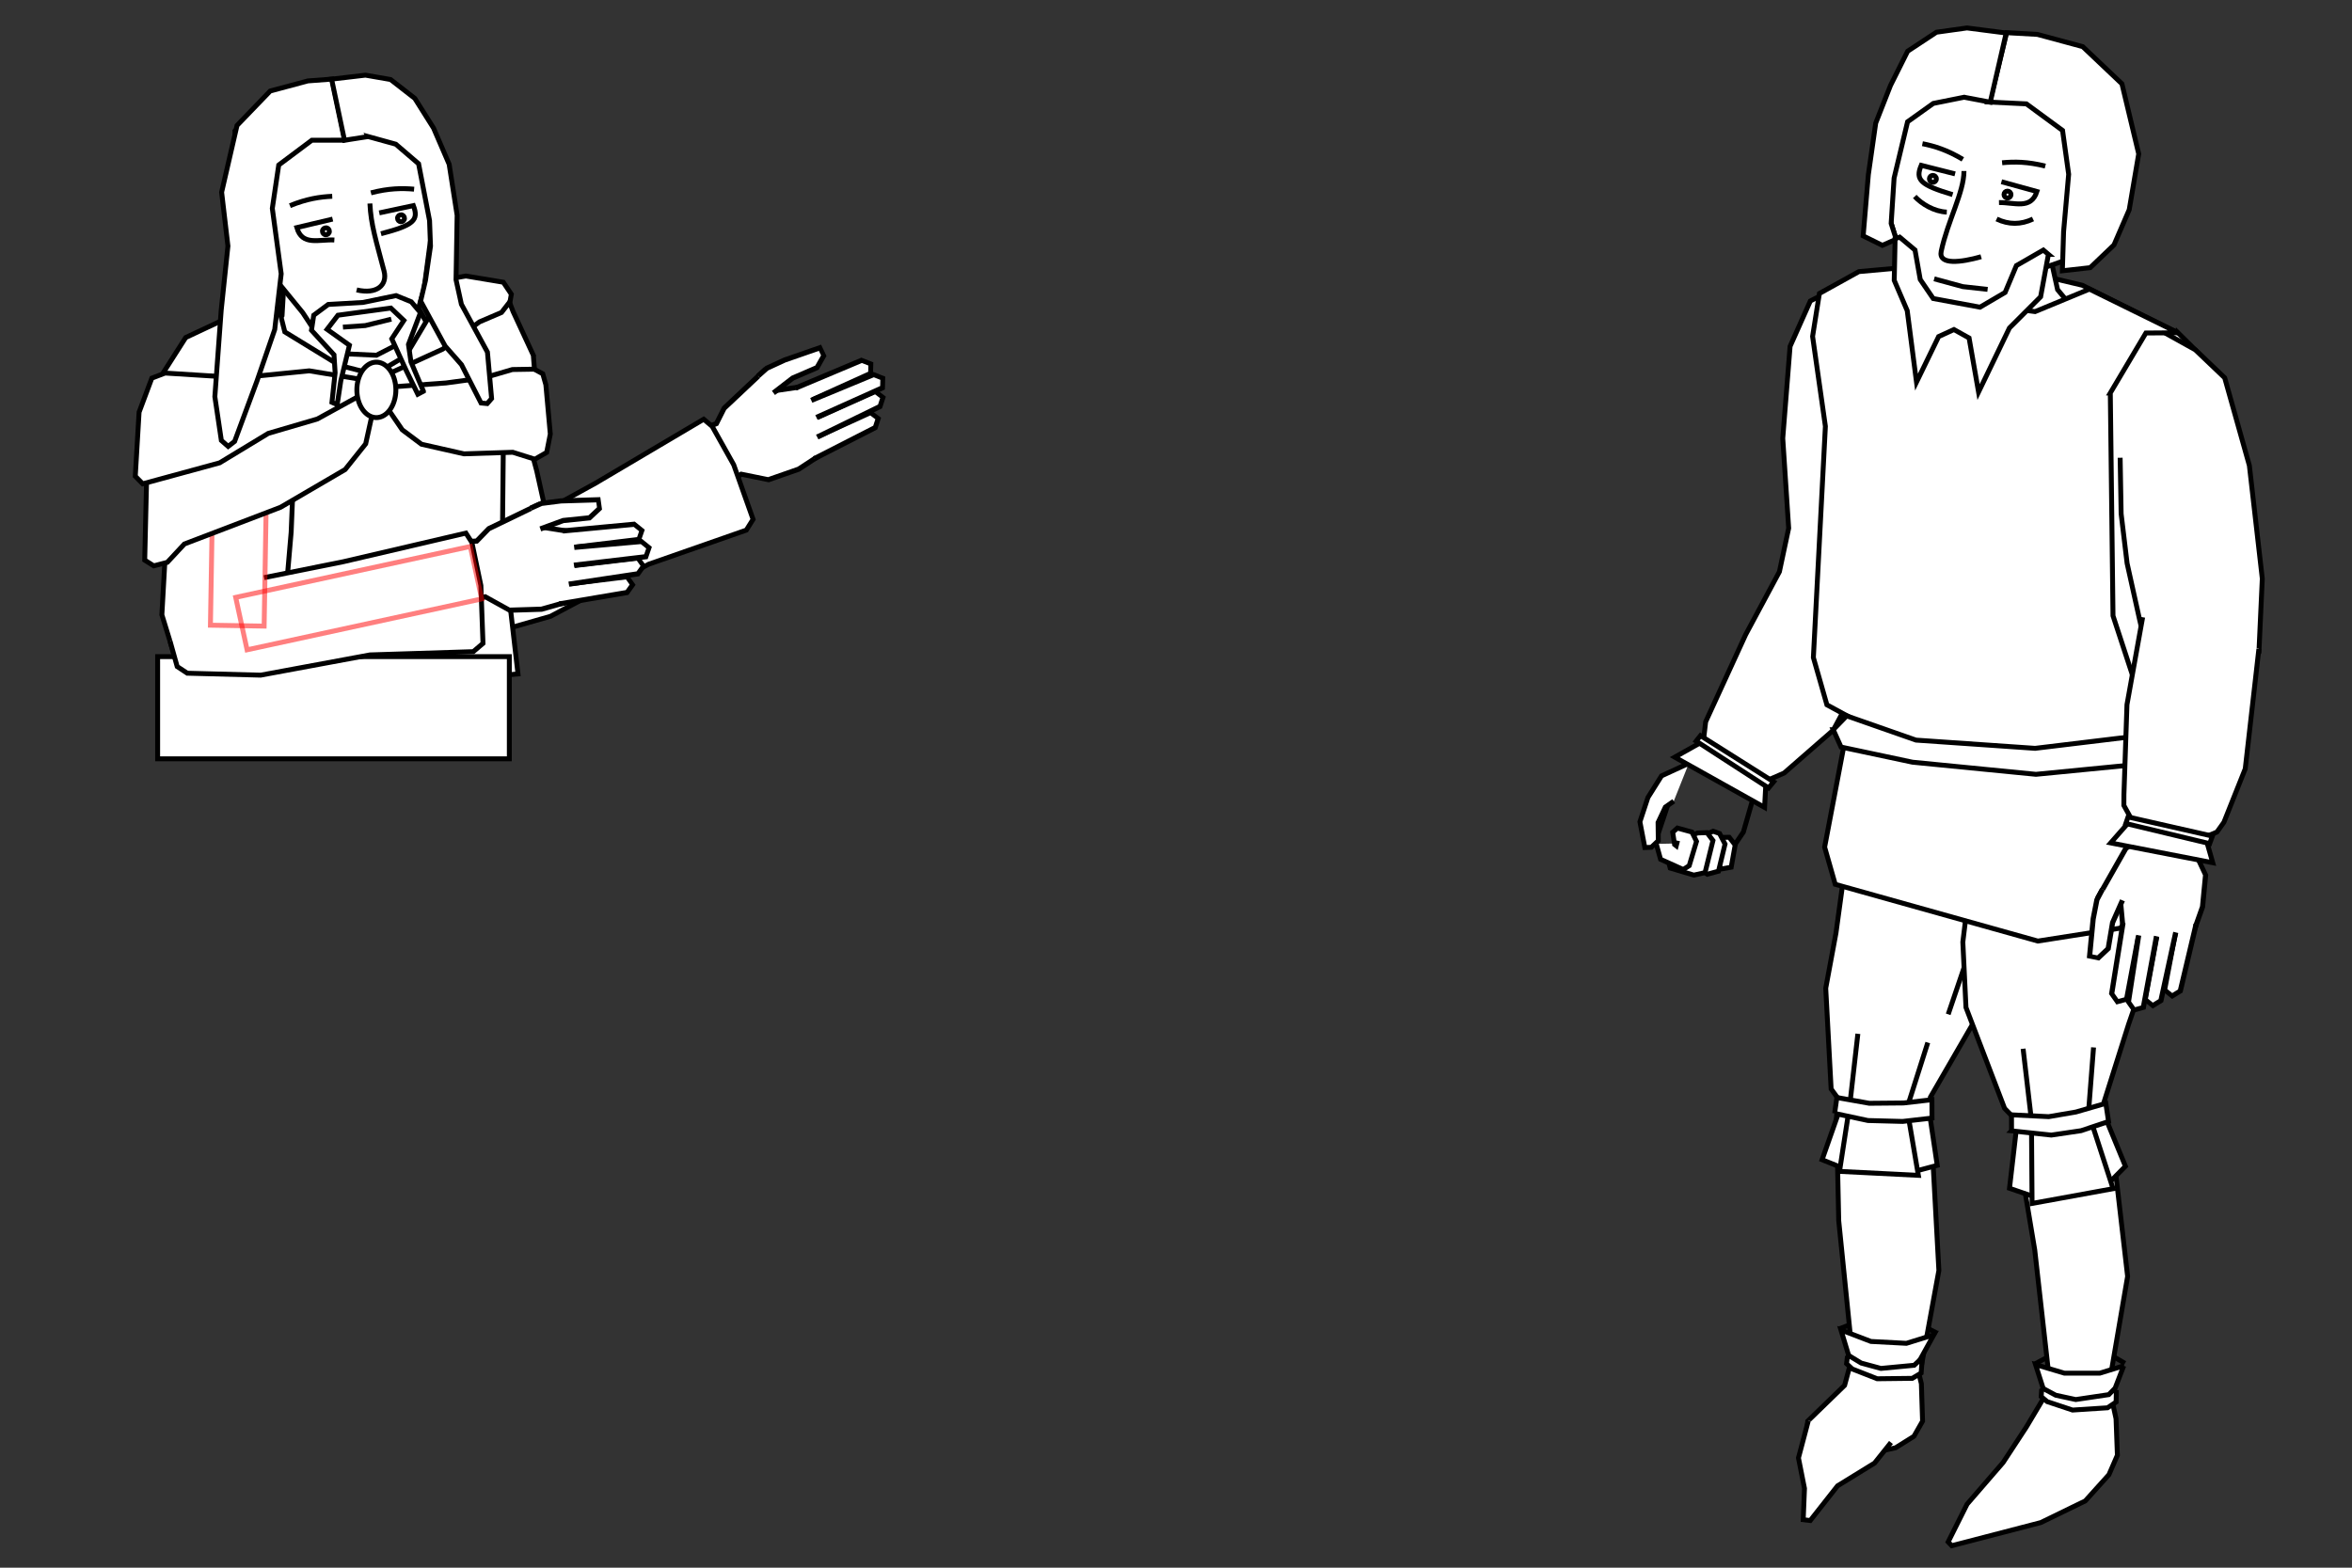<?xml version="1.0" encoding="UTF-8" standalone="no"?>
<!-- Created with Inkscape (http://www.inkscape.org/) -->

<svg
   xmlns:dc="http://purl.org/dc/elements/1.1/"
   xmlns:cc="http://creativecommons.org/ns#"
   xmlns:rdf="http://www.w3.org/1999/02/22-rdf-syntax-ns#"
   xmlns:svg="http://www.w3.org/2000/svg"
   xmlns="http://www.w3.org/2000/svg"
   xmlns:sodipodi="http://sodipodi.sourceforge.net/DTD/sodipodi-0.dtd"
   xmlns:inkscape="http://www.inkscape.org/namespaces/inkscape"
   width="480"
   height="320"
   id="svg2"
   version="1.1"
   inkscape:version="0.47 r22583"
   sodipodi:docname="itnas206.svg"
   inkscape:export-xdpi="90"
   inkscape:export-ydpi="90">
  <rect width="100%" height="100%" fill="#333333" stroke="none"/>
  <defs
     id="defs4">
    <inkscape:perspective
       sodipodi:type="inkscape:persp3d"
       inkscape:vp_x="0 : 160 : 1"
       inkscape:vp_y="0 : 1000 : 0"
       inkscape:vp_z="480 : 160 : 1"
       inkscape:persp3d-origin="240 : 106.66667 : 1"
       id="perspective8" />
    <inkscape:perspective
       id="perspective3936"
       inkscape:persp3d-origin="0.5 : 0.33333333 : 1"
       inkscape:vp_z="1 : 0.5 : 1"
       inkscape:vp_y="0 : 1000 : 0"
       inkscape:vp_x="0 : 0.5 : 1"
       sodipodi:type="inkscape:persp3d" />
    <inkscape:perspective
       id="perspective4144"
       inkscape:persp3d-origin="0.5 : 0.33333333 : 1"
       inkscape:vp_z="1 : 0.5 : 1"
       inkscape:vp_y="0 : 1000 : 0"
       inkscape:vp_x="0 : 0.5 : 1"
       sodipodi:type="inkscape:persp3d" />
    <inkscape:perspective
       id="perspective4180"
       inkscape:persp3d-origin="0.5 : 0.33333333 : 1"
       inkscape:vp_z="1 : 0.5 : 1"
       inkscape:vp_y="0 : 1000 : 0"
       inkscape:vp_x="0 : 0.5 : 1"
       sodipodi:type="inkscape:persp3d" />
    <inkscape:perspective
       id="perspective4224"
       inkscape:persp3d-origin="0.5 : 0.33333333 : 1"
       inkscape:vp_z="1 : 0.5 : 1"
       inkscape:vp_y="0 : 1000 : 0"
       inkscape:vp_x="0 : 0.5 : 1"
       sodipodi:type="inkscape:persp3d" />
    <inkscape:perspective
       id="perspective4289"
       inkscape:persp3d-origin="0.5 : 0.33333333 : 1"
       inkscape:vp_z="1 : 0.5 : 1"
       inkscape:vp_y="0 : 1000 : 0"
       inkscape:vp_x="0 : 0.5 : 1"
       sodipodi:type="inkscape:persp3d" />
    <inkscape:perspective
       id="perspective4348"
       inkscape:persp3d-origin="0.5 : 0.33333333 : 1"
       inkscape:vp_z="1 : 0.5 : 1"
       inkscape:vp_y="0 : 1000 : 0"
       inkscape:vp_x="0 : 0.5 : 1"
       sodipodi:type="inkscape:persp3d" />
    <inkscape:perspective
       id="perspective4539"
       inkscape:persp3d-origin="0.5 : 0.33333333 : 1"
       inkscape:vp_z="1 : 0.5 : 1"
       inkscape:vp_y="0 : 1000 : 0"
       inkscape:vp_x="0 : 0.5 : 1"
       sodipodi:type="inkscape:persp3d" />
    <inkscape:perspective
       id="perspective4566"
       inkscape:persp3d-origin="0.5 : 0.33333333 : 1"
       inkscape:vp_z="1 : 0.5 : 1"
       inkscape:vp_y="0 : 1000 : 0"
       inkscape:vp_x="0 : 0.5 : 1"
       sodipodi:type="inkscape:persp3d" />
    <inkscape:perspective
       id="perspective4639"
       inkscape:persp3d-origin="0.5 : 0.33333333 : 1"
       inkscape:vp_z="1 : 0.5 : 1"
       inkscape:vp_y="0 : 1000 : 0"
       inkscape:vp_x="0 : 0.5 : 1"
       sodipodi:type="inkscape:persp3d" />
    <inkscape:perspective
       id="perspective4763"
       inkscape:persp3d-origin="0.5 : 0.33333333 : 1"
       inkscape:vp_z="1 : 0.5 : 1"
       inkscape:vp_y="0 : 1000 : 0"
       inkscape:vp_x="0 : 0.5 : 1"
       sodipodi:type="inkscape:persp3d" />
  </defs>
  <sodipodi:namedview
     id="base"
     pagecolor="#ffffff"
     bordercolor="#666666"
     borderopacity="1.0"
     inkscape:pageopacity="1"
     inkscape:pageshadow="2"
     inkscape:zoom="1.4142136"
     inkscape:cx="121.88412"
     inkscape:cy="201.7296"
     inkscape:document-units="px"
     inkscape:current-layer="layer1"
     showgrid="false"
     inkscape:snap-nodes="true"
     inkscape:snap-global="false"
     inkscape:snap-grids="true"
     showguides="true"
     inkscape:window-width="1280"
     inkscape:window-height="774"
     inkscape:window-x="1276"
     inkscape:window-y="1020"
     inkscape:window-maximized="1">
    <inkscape:grid
       empspacing="5"
       visible="true"
       enabled="true"
       snapvisiblegridlinesonly="true"
       type="xygrid"
       id="grid2816" />
  </sodipodi:namedview>
  <g
     inkscape:label="Layer 1"
     inkscape:groupmode="layer"
     id="layer1"
     transform="translate(0,0)">
    <g
       id="g4259"
       transform="matrix(-0.999,-0.053,-0.053,0.999,541.954,8.666)">
      <path
         style="fill:none;stroke:#000000;stroke-width:1px;stroke-linecap:butt;stroke-linejoin:miter;stroke-opacity:1"
         d="m 132.41,270.755 4.067,-1.816 11.48,0.008 4.419,1.977"
         id="path3839-4"
         sodipodi:nodetypes="cccc" />
      <path
         sodipodi:nodetypes="cccccccc"
         id="path3817"
         d="m 155.227,227.909 -1.561,20.992 -4.847,31.219 -13.624,-3.004 -2.47,-19.154 2.31,-21.468 3.458,-10.537 16.733,1.952 z"
         style="fill:#ffffff;stroke:#000000;stroke-width:1px;stroke-linecap:butt;stroke-linejoin:miter;stroke-opacity:1" />
      <path
         sodipodi:nodetypes="cccccccccccccc"
         id="path3809"
         d="m 155.924,173.418 1.413,16.92 1.489,11.336 -2.19,20.462 -2.33,2.885 3.406,11.634 -4.923,1.683 -15.059,-0.634 -3.534,-1.15 2.249,-11.068 -0.115,-2.746 -7.93,-15.549 -2.916,-15.404 -0.244,-10.305"
         style="fill:#ffffff;stroke:#000000;stroke-width:1px;stroke-linecap:butt;stroke-linejoin:miter;stroke-opacity:1" />
      <path
         sodipodi:nodetypes="ccc"
         id="path3815"
         d="m 127.862,180.591 2.505,13.599 3.228,11.473"
         style="fill:none;stroke:#000000;stroke-width:1px;stroke-linecap:butt;stroke-linejoin:miter;stroke-opacity:1" />
      <path
         sodipodi:nodetypes="cccccc"
         id="path3813"
         d="m 137.446,211.641 3.541,13.61 -3.052,13.546 16.104,0.045 -1.373,-13.658 -0.88,-14.575"
         style="fill:#ffffff;stroke:#000000;stroke-width:1px;stroke-linecap:butt;stroke-linejoin:miter;stroke-opacity:1" />
      <path
         sodipodi:nodetypes="ccccccccc"
         id="path3811"
         d="m 155.664,227.078 -6.873,1.093 -7.072,-0.189 -5.946,-1.002 0.219,-3.741 5.723,0.971 6.989,0.433 6.669,-0.82 0.29,3.254 z"
         style="fill:#ffffff;stroke:#000000;stroke-width:1px;stroke-linecap:butt;stroke-linejoin:miter;stroke-opacity:1" />
      <path
         sodipodi:nodetypes="cccccccccccccccc"
         id="path3852"
         d="m 144.01,295.768 -4.379,-1.215 -3.615,-2.534 -1.597,-3.18 0.65,-7.614 1.108,-3.69 -3.119,-6.412 5.494,2.03 7.25,0 6.229,-2.015 -2.354,6.515 1.012,4.732 7.125,7.692 0.05,3.51 -13.855,2.181 -3e-5,0 z"
         style="fill:#ffffff;stroke:#000000;stroke-width:1px;stroke-linecap:butt;stroke-linejoin:miter;stroke-opacity:1" />
      <path
         sodipodi:nodetypes="cccccccc"
         id="path3841-8"
         d="m 157.689,289.952 1.615,7.715 -1.559,6.152 -0.078,6.386 -1.44,0.094 -5.187,-7.36 -7.299,-5.047 -3.119,-4.368"
         style="fill:#ffffff;stroke:#000000;stroke-width:1px;stroke-linecap:butt;stroke-linejoin:miter;stroke-opacity:1" />
      <path
         style="fill:#ffffff;stroke:#000000;stroke-width:1px;stroke-linecap:butt;stroke-linejoin:miter;stroke-opacity:1"
         d="m 135.18,276.607 0.046,2.44 1.753,1.178 7.141,0.463 5.179,-1.721 1.223,-1.027 -0.082,-1.253 -0.467,-0.327 -2.424,1.302 -4.08,0.88 -6.743,-1.004 -0.974,-0.997 -0.573,0.066 z"
         id="path3843-8"
         sodipodi:nodetypes="ccccccccccccc" />
    </g>
    <g
       id="g4270"
       transform="matrix(-1,0,0,1,527.287,2.497)">
      <path
         sodipodi:nodetypes="cccc"
         id="path3835-2"
         d="m 93.624,275.793 3.625,-2.125 10.375,-0.125 4.375,2.375"
         style="fill:none;stroke:#000000;stroke-width:1px;stroke-linecap:butt;stroke-linejoin:miter;stroke-opacity:1" />
      <path
         style="fill:#ffffff;stroke:#000000;stroke-width:1px;stroke-linecap:butt;stroke-linejoin:miter;stroke-opacity:1"
         d="m 115.5,231.871 -3.467,20.763 -3.421,30.398 -11.293,-0.233 -4.239,-24.755 2.414,-20.888 3.52,-8.753 16.486,3.468 1e-5,0 z"
         id="path3823"
         sodipodi:nodetypes="ccccccccc" />
      <path
         style="fill:#ffffff;stroke:#000000;stroke-width:1px;stroke-linecap:butt;stroke-linejoin:miter;stroke-opacity:1"
         d="m 125.688,181.443 1.02,8.357 -0.641,13.349 -7.881,20.602 -2.583,2.661 1.582,13.645 -4.306,1.478 -15.439,-2.004 -3.914,-3.967 4.248,-10.317 0.136,-2.745 -5.028,-15.918 -6.14,-17.845 -0.526,-13.594"
         id="path3825-4"
         sodipodi:nodetypes="cccccccccccccc" />
      <path
         style="fill:none;stroke:#000000;stroke-width:1px;stroke-linecap:butt;stroke-linejoin:miter;stroke-opacity:1"
         d="m 92.271,177.641 -1.261,12.003 3.06,10.585"
         id="path3831-5"
         sodipodi:nodetypes="ccc" />
      <path
         style="fill:#ffffff;stroke:#000000;stroke-width:1px;stroke-linecap:butt;stroke-linejoin:miter;stroke-opacity:1"
         d="m 100.033,211.303 1.037,13.376 -5.024,15.461 16.533,3.012 0.127,-16.976 1.702,-14.595"
         id="path3827"
         sodipodi:nodetypes="cccccc" />
      <path
         sodipodi:nodetypes="ccccccccccccccccc"
         id="path3833-5"
         d="m 93.874,276.293 2.5,6.5 -0.932,4.309 -0.275,7.438 1.726,3.976 4.83,5.36 9.069,4.414 18.183,4.727 0.729,-0.772 -3.861,-7.711 -7.345,-8.491 -4.75,-7.25 -3.875,-6.5 2,-6.25 -5.875,1.75 -7.25,0 -4.875,-1.5 z"
         style="fill:#ffffff;stroke:#000000;stroke-width:1px;stroke-linecap:butt;stroke-linejoin:miter;stroke-opacity:1" />
      <path
         sodipodi:nodetypes="ccccccccccccc"
         id="path3837-1"
         d="m 95.377,281.247 0.046,2.44 1.753,1.178 7.141,0.463 5.179,-1.721 1.223,-1.027 -0.082,-1.253 -0.467,-0.327 -2.424,1.302 -4.08,0.88 -6.743,-1.004 -0.974,-0.997 -0.573,0.066 z"
         style="fill:#ffffff;stroke:#000000;stroke-width:1px;stroke-linecap:butt;stroke-linejoin:miter;stroke-opacity:1" />
      <path
         style="fill:#ffffff;stroke:#000000;stroke-width:1px;stroke-linecap:butt;stroke-linejoin:miter;stroke-opacity:1"
         d="m 116.768,228.335 -8.119,0.863 -6.075,-0.897 -5.605,-1.875 0.559,-3.706 6.103,1.768 5.548,0.951 7.596,-0.373 -0.008,3.267 z"
         id="path3829-7"
         sodipodi:nodetypes="ccccccccc" />
    </g>
    <path
       style="fill:#ffffff;stroke:#000000;stroke-width:1px;stroke-linecap:butt;stroke-linejoin:miter;stroke-opacity:1"
       d="m 444.57,68.009 5.344,5.281 4.75,19.75 -5.5,27.5 -4.25,18.5 -1.75,7.25 -5,2 3.625,7.625 2.625,12 -1.25,12.125 -4.375,3 -38.375,-14 c 0,0 -14.844,-112.431 -14.844,-112.431 l 14.091,-2.601 16.323,2.094 8.986,2.128 19.601,9.779 z"
       id="path3821"
       sodipodi:nodetypes="ccccccccccccccccc" />
    <path
       style="fill:none;stroke:#000000;stroke-width:1px;stroke-linecap:butt;stroke-linejoin:miter;stroke-opacity:1"
       d="m 437.413,150.54 4.176,-11.817 1.074,-25.433"
       id="path4101"
       sodipodi:nodetypes="ccc" />
    <g
       id="g4280"
       transform="matrix(0.053,0.999,0.999,-0.053,258.106,-52.687)">
      <path
         sodipodi:nodetypes="ccccc"
         d="m 231.661,82.427 -4.361,3.295 -6.629,2.295 m -1.475,-16.696 7.41,-2.93"
         style="fill:none;stroke:#000000;stroke-width:1px;stroke-linecap:butt;stroke-linejoin:miter;stroke-opacity:1"
         id="path3856" />
      <path
         sodipodi:nodetypes="cccccc"
         style="fill:#ffffff;stroke:#000000;stroke-width:1px;stroke-linecap:butt;stroke-linejoin:miter;stroke-opacity:1"
         d="m 233.695,80.077 0.875,0.874 -0.241,1.912 -4.486,1.053 -1.635,-1.137 -0.102,-2.705"
         id="path3862" />
      <path
         sodipodi:nodetypes="ccccccc"
         id="path3860"
         d="m 234.538,76.76 0.963,1.162 -0.498,2.311 -5.458,1.625 -2.212,-1.004 -0.529,-1.286 0.801,-2.125"
         style="fill:#ffffff;stroke:#000000;stroke-width:1px;stroke-linecap:butt;stroke-linejoin:miter;stroke-opacity:1" />
      <path
         sodipodi:nodetypes="cccccccc"
         id="path3858"
         d="m 227.881,73.762 -0.89,2.618 0.03,1.924 1.673,1.135 6.458,-1.963 0.382,-2.31 -1.69,-4.737 -2.068,-0.434"
         style="fill:#ffffff;stroke:#000000;stroke-width:1px;stroke-linecap:butt;stroke-linejoin:miter;stroke-opacity:1" />
      <path
         sodipodi:nodetypes="cccccccccc"
         id="path3866"
         d="m 212.695,75.363 2.272,-5.705 4.265,-3.007 4.857,-1.893 5.306,0.726 0.013,1.319 -1.262,1.497 -3.714,0.148 -3.064,1.653 -1.109,1.769"
         style="fill:#ffffff;stroke:#000000;stroke-width:1px;stroke-linecap:butt;stroke-linejoin:miter;stroke-opacity:1" />
      <path
         style="fill:#ffffff;stroke:#000000;stroke-width:1px;stroke-linecap:butt;stroke-linejoin:miter;stroke-opacity:1"
         d="m 228.772,67.853 3.183,0.709 2.325,4.512 -0.715,1.253 -4.866,1.749 -1.956,-0.833 -0.971,-2.915 0.807,-1.005 2.104,0.213 0.14,0.537 0.548,-0.173 -0.488,-0.556"
         id="path4556"
         sodipodi:nodetypes="cccccccccccc" />
    </g>
    <path
       style="fill:#ffffff;stroke:#000000;stroke-width:1px;stroke-linecap:butt;stroke-linejoin:miter;stroke-opacity:1"
       d="m 377.74,57.182 -8.279,4.249 -4.137,9.269 -1.495,18.766 1.207,18.354 -1.891,8.881 -6.875,12.819 -8.175,17.81 -0.461,3.937 -5.846,3.287 18.332,10.258 0.289,-5.404 3.703,-1.615 10.012,-8.737 8.969,-16.736 3.549,-16.453 0.651,-3.4 0.002,-30.063"
       id="path4099"
       sodipodi:nodetypes="cccccccccccccccccc" />
    <path
       style="fill:#ffffff;stroke:#000000;stroke-width:1px;stroke-linecap:butt;stroke-linejoin:miter;stroke-opacity:1"
       d="m 418.787,53.997 1.125,5.125 4.296,5.152 -35.421,1.473 5.75,-15.25 24.25,3.5 z"
       id="path4313-1"
       sodipodi:nodetypes="cccccc" />
    <path
       id="path4331"
       style="fill:#ffffff;stroke:#000000;stroke-width:1px;stroke-linecap:butt;stroke-linejoin:miter;stroke-opacity:1"
       d="m 438.071,65.871 9.944,5.526 6.003,5.721 5.033,17.895 2.639,23.095 -0.69,15.073 -3.966,6.689 -10.155,-0.465 -8.12,-3.877 -2.105,-9.036 -2.554,-11.505 -1.216,-10.111 -0.202,-11.439"
       sodipodi:nodetypes="ccccccccccccc" />
    <path
       style="fill:#ffffff;stroke:#000000;stroke-width:1px;stroke-linecap:butt;stroke-linejoin:miter;stroke-opacity:1"
       d="m 430.674,80.214 0.551,45.477 8.209,25.047 0.21,31.837 -6.967,6.884 -16.792,2.634 -41.346,-11.585 -2.166,-7.59 5.051,-26.555 -4.588,-2.494 -2.76,-9.653 2.451,-47.196 -2.611,-18.353 1.39,-8.76 8.059,-4.467 8.831,-0.794 7.834,6.401 19.294,2.558 11.091,-4.586 18.1,8.906 -6.582,0.05 -7.26,12.239 0,4e-5 0,0 0,5e-5 z"
       id="path2965"
       sodipodi:nodetypes="ccccccccccccccccccccccccc" />
    <path
       style="fill:#ffffff;stroke:#000000;stroke-width:1px;stroke-linecap:butt;stroke-linejoin:miter;stroke-opacity:1"
       d="m 374.135,148.951 2.74,-2.828 14.142,4.95 24.307,1.679 20.506,-2.475 3.535,-1.768 1.595,2.019 -1.064,2.931 -4.508,2.652 -19.887,1.945 -25.191,-2.475 -14.584,-3.094 -1.591,-3.536 z"
       id="path3819"
       sodipodi:nodetypes="ccccccccccccc" />
    <g
       id="g4348"
       transform="matrix(-1,0,0,1,555.287,0.497)">
      <path
         sodipodi:nodetypes="cccccccccccccccc"
         id="path2967"
         d="m 132.438,52.163 -4.243,-7.955 -2.121,-9.723 -1.768,-14.849 7.601,-6.187 23.158,-6.364 11.314,6.894 5.127,13.258 -0.707,13.081 -3.005,9.723 -3.005,10.076 -6.541,4.066 -9.723,-0.177 -5.834,-5.127 -2.652,-4.066 -7.601,-2.652 z"
         style="fill:#ffffff;stroke:#000000;stroke-width:1px;stroke-linecap:butt;stroke-linejoin:miter;stroke-opacity:1" />
      <path
         sodipodi:nodetypes="csc"
         id="path2831"
         d="m 154.477,34.406 c -0.005,4.352 3.32,10.156 4.646,16.387 0.611,2.872 -4.065,2.278 -8.146,1.113"
         style="fill:none;stroke:#000000;stroke-width:1px;stroke-linecap:butt;stroke-linejoin:miter;stroke-opacity:1" />
      <path
         sodipodi:nodetypes="ccc"
         id="path2839-1"
         d="m 156.799,39.23 c 6.615,-1.985 7.644,-3.03 6.399,-5.977 0,0 -6.907,1.74 -6.907,1.74"
         style="fill:none;stroke:#000000;stroke-width:1px;stroke-linecap:butt;stroke-linejoin:miter;stroke-opacity:1" />
      <path
         sodipodi:nodetypes="ccccccccccccccc"
         id="path2913"
         d="m 149.218,20.34 -7.479,0.362 -7.381,5.427 -1.247,8.939 1.036,11.707 0.25,8 -5.682,-0.639 -4.854,-4.639 -3.104,-7.182 -1.939,-11.401 3.422,-14.303 8,-7.586 9.25,-2.5 6.271,-0.35 3.457,14.164 z"
         style="fill:#ffffff;stroke:#000000;stroke-width:1px;stroke-linecap:butt;stroke-linejoin:miter;stroke-opacity:1" />
      <path
         sodipodi:nodetypes="ccccccccccccccccc"
         id="path2915"
         d="m 154.444,19.349 6.295,1.263 5.25,3.75 2.75,11.5 0.597,9.25 -1.026,3.223 2.817,1.25 3.922,-1.932 -1.061,-12.522 -1.5,-10.5 -3.015,-7.674 -3.5,-7 -5.879,-3.879 -6.232,-0.871 -7.999,1.031 3.25,14.125 5.33,-1.013 z"
         style="fill:#ffffff;stroke:#000000;stroke-width:1px;stroke-linecap:butt;stroke-linejoin:miter;stroke-opacity:1" />
      <path
         transform="translate(-41.41,-137.443)"
         d="m 202.94,173.452 c 0,0.391 -0.317,0.707 -0.707,0.707 -0.391,0 -0.707,-0.317 -0.707,-0.707 0,-0.391 0.317,-0.707 0.707,-0.707 0.391,0 0.707,0.317 0.707,0.707 z"
         sodipodi:ry="0.70710677"
         sodipodi:rx="0.70710677"
         sodipodi:cy="173.45212"
         sodipodi:cx="202.23254"
         id="path2921-5"
         style="color:#000000;fill:none;stroke:#000000;stroke-width:1px;stroke-linecap:butt;stroke-linejoin:miter;stroke-miterlimit:4;stroke-opacity:1;stroke-dasharray:none;stroke-dashoffset:0;marker:none;visibility:visible;display:inline;overflow:visible;enable-background:accumulate"
         sodipodi:type="arc" />
      <path
         style="fill:none;stroke:#000000;stroke-width:1px;stroke-linecap:butt;stroke-linejoin:miter;stroke-opacity:1"
         d="m 154.714,32.031 c 3.208,-1.922 5.801,-2.711 8.241,-3.199"
         id="path2925-2"
         sodipodi:nodetypes="cc" />
      <path
         sodipodi:nodetypes="ccc"
         id="path2961"
         d="m 149.653,58.572 5.052,-0.559 5.856,-1.592"
         style="fill:none;stroke:#000000;stroke-width:1px;stroke-linecap:butt;stroke-linejoin:miter;stroke-opacity:1" />
      <path
         sodipodi:nodetypes="cccccccccccccccccccc"
         id="path2963"
         d="m 137.244,51.422 1.591,8.662 6.364,6.364 6.303,13.081 1.932,-11.033 3.087,-1.725 3.13,1.436 4.514,9.296 1.893,-14.59 2.652,-6.187 -0.177,-8.485 -0.934,-0.334 -3.132,2.632 -1.061,6.01 -2.652,3.889 -9.546,1.768 -5.127,-3.005 -2.298,-5.48 -5.507,-3.171 -1.033,0.873 z"
         style="fill:#ffffff;stroke:#000000;stroke-width:1px;stroke-linecap:butt;stroke-linejoin:miter;stroke-opacity:1" />
      <path
         sodipodi:nodetypes="cc"
         id="path2971"
         d="m 164.523,39.612 c -1.423,1.521 -3.939,3.075 -6.541,3.182"
         style="fill:none;stroke:#000000;stroke-width:1px;stroke-linecap:butt;stroke-linejoin:miter;stroke-opacity:1" />
      <path
         sodipodi:nodetypes="ccc"
         id="path2833-7"
         d="m 147.33,40.851 c -3.105,-0.062 -6.535,1.516 -7.742,-2.256 l 7.242,-1.994"
         style="fill:none;stroke:#000000;stroke-width:1px;stroke-linecap:butt;stroke-linejoin:miter;stroke-opacity:1" />
      <path
         transform="translate(-43.289,-136.975)"
         d="m 189.593,176.192 c 0,0.391 -0.317,0.707 -0.707,0.707 -0.391,0 -0.707,-0.317 -0.707,-0.707 0,-0.391 0.317,-0.707 0.707,-0.707 0.391,0 0.707,0.317 0.707,0.707 z"
         sodipodi:ry="0.70710677"
         sodipodi:rx="0.70710677"
         sodipodi:cy="176.19215"
         sodipodi:cx="188.88589"
         id="path2919"
         style="color:#000000;fill:none;stroke:#000000;stroke-width:1px;stroke-linecap:butt;stroke-linejoin:miter;stroke-miterlimit:4;stroke-opacity:1;stroke-dasharray:none;stroke-dashoffset:0;marker:none;visibility:visible;display:inline;overflow:visible;enable-background:accumulate"
         sodipodi:type="arc" />
      <path
         sodipodi:nodetypes="cc"
         id="path2923-6"
         d="m 137.88,33.407 c 3.627,-0.913 6.337,-0.919 8.814,-0.681"
         style="fill:none;stroke:#000000;stroke-width:1px;stroke-linecap:butt;stroke-linejoin:miter;stroke-opacity:1" />
      <path
         sodipodi:nodetypes="cc"
         id="path2969"
         d="m 140.393,44.208 c 2.475,1.179 4.95,1.179 7.425,0"
         style="fill:none;stroke:#000000;stroke-width:1px;stroke-linecap:butt;stroke-linejoin:miter;stroke-opacity:1" />
    </g>
    <path
       sodipodi:nodetypes="ccccc"
       id="path4311-1"
       d="m 346.156,151.272 14.773,9.569 1.037,-1.259 -14.927,-9.421 -0.883,1.111 z"
       style="fill:#ffffff;stroke:#000000;stroke-width:1px;stroke-linecap:butt;stroke-linejoin:miter;stroke-opacity:1" />
    <g
       transform="matrix(-0.45,0.475,-0.549,-0.45,615.321,218.12)"
       id="g3119">
      <path
         style="fill:#ffffff;stroke:#000000;stroke-width:1.469px;stroke-linecap:butt;stroke-linejoin:miter;stroke-opacity:1"
         d="m 98.038,221.347 11.89,-6.163 3.712,-7.425 8.308,-5.666 7.012,-2.785 6.642,2.329 7.379,6.805 0.633,5.348 -6.059,5.895 2.307,6.248 -16.671,3.742 -5.303,-0.53 -10.04,6.915 -30.601,18.701 -11.047,-15.273 31.837,-18.144 z"
         id="path3121"
         sodipodi:nodetypes="cccccccccccccccc" />
      <path
         style="fill:#ffffff;stroke:#000000;stroke-width:1.469px;stroke-linecap:butt;stroke-linejoin:miter;stroke-opacity:1"
         d="m 127.428,199.983 19.289,-9.925 2.828,0.707 0,2.828 -15.71,8.907"
         id="path3123"
         sodipodi:nodetypes="ccccc" />
      <path
         sodipodi:nodetypes="ccccc"
         id="path3125"
         d="m 133.441,202.624 19.443,-10.419 2.828,0.707 0,2.828 -17.413,9.988"
         style="fill:#ffffff;stroke:#000000;stroke-width:1.469px;stroke-linecap:butt;stroke-linejoin:miter;stroke-opacity:1" />
      <path
         style="fill:#ffffff;stroke:#000000;stroke-width:1.469px;stroke-linecap:butt;stroke-linejoin:miter;stroke-opacity:1"
         d="m 141.581,215.555 19.379,-11.672 0.825,-2.796 -2.438,-1.434 -17.439,9.942"
         id="path3127"
         sodipodi:nodetypes="ccccc" />
      <path
         sodipodi:nodetypes="ccccc"
         id="path3129"
         d="m 141.492,209.809 18.142,-11.053 0.825,-2.796 -2.438,-1.434 -19.825,11.356"
         style="fill:#ffffff;stroke:#000000;stroke-width:1.469px;stroke-linecap:butt;stroke-linejoin:miter;stroke-opacity:1" />
      <path
         style="fill:#ffffff;stroke:#000000;stroke-width:1.469px;stroke-linecap:butt;stroke-linejoin:miter;stroke-opacity:1"
         d="m 136.248,220.132 7.341,-2.347 7.162,-4.237 4.252,0.235 1.274,2.154 -9.717,6.638 -5.381,3.021 -3.629,0.916"
         id="path3131"
         sodipodi:nodetypes="cccccccc" />
    </g>
    <path
       style="fill:#ffffff;stroke:#000000;stroke-width:1px;stroke-linecap:butt;stroke-linejoin:miter;stroke-opacity:1"
       d="m 437.279,125.993 -3.205,17.845 -0.62,18.36 -0.011,2.21 1.553,2.812 -4.249,4.84 20.836,4.043 -1.5,-5.264 2.359,-1.009 1.416,-1.986 4.356,-10.926 2.786,-24.488"
       id="path4337"
       sodipodi:nodetypes="cccccccccccc" />
    <path
       sodipodi:nodetypes="ccccc"
       id="path4311-1-2"
       d="m 433.835,168.098 17.117,4.101 0.558,-1.533 -17.213,-3.91 -0.462,1.342 z"
       style="fill:#ffffff;stroke:#000000;stroke-width:1px;stroke-linecap:butt;stroke-linejoin:miter;stroke-opacity:1" />
    <g
       id="g4808"
       transform="matrix(0.954,-0.3,0.3,0.954,20.255,10.289)">
      <g
         transform="matrix(0.504,-0.418,-0.413,-0.577,132.52,291.934)"
         id="g4810">
        <path
           style="fill:#ffffff;stroke:#000000;stroke-width:1.469px;stroke-linecap:butt;stroke-linejoin:miter;stroke-opacity:1"
           d="m 97.464,220.541 12.464,-5.357 3.712,-7.425 8.308,-5.666 7.012,-2.785 6.642,2.329 7.379,6.805 0.633,5.348 -6.059,5.895 2.307,6.248 -16.671,3.742 -5.303,-0.53 -10.302,6.548 -33.074,15.231 -11.767,-16.282 34.716,-14.103 z"
           id="path4812"
           sodipodi:nodetypes="cccccccccccccccc" />
        <path
           style="fill:#ffffff;stroke:#000000;stroke-width:1.469px;stroke-linecap:butt;stroke-linejoin:miter;stroke-opacity:1"
           d="m 127.428,199.983 19.289,-9.925 2.828,0.707 0,2.828 -15.71,8.907"
           id="path4814"
           sodipodi:nodetypes="ccccc" />
        <path
           sodipodi:nodetypes="ccccc"
           id="path4816"
           d="m 133.441,202.624 19.443,-10.419 2.828,0.707 0,2.828 -17.413,9.988"
           style="fill:#ffffff;stroke:#000000;stroke-width:1.469px;stroke-linecap:butt;stroke-linejoin:miter;stroke-opacity:1" />
        <path
           style="fill:#ffffff;stroke:#000000;stroke-width:1.469px;stroke-linecap:butt;stroke-linejoin:miter;stroke-opacity:1"
           d="m 141.581,215.555 19.379,-11.672 0.825,-2.796 -2.438,-1.434 -17.439,9.942"
           id="path4818"
           sodipodi:nodetypes="ccccc" />
        <path
           sodipodi:nodetypes="ccccc"
           id="path4820"
           d="m 141.492,209.809 18.142,-11.053 0.825,-2.796 -2.438,-1.434 -19.825,11.356"
           style="fill:#ffffff;stroke:#000000;stroke-width:1.469px;stroke-linecap:butt;stroke-linejoin:miter;stroke-opacity:1" />
        <path
           style="fill:#ffffff;stroke:#000000;stroke-width:1.469px;stroke-linecap:butt;stroke-linejoin:miter;stroke-opacity:1"
           d="m 136.248,220.132 7.341,-2.347 7.162,-4.237 4.252,0.235 1.274,2.154 -9.717,6.638 -5.381,3.021 -3.629,0.916"
           id="path4822"
           sodipodi:nodetypes="cccccccc" />
      </g>
      <path
         id="path4824"
         style="fill:#ffffff;stroke:#000000;stroke-width:1px;stroke-linecap:butt;stroke-linejoin:miter;stroke-opacity:1"
         d="M 61,76 60.01,94.342 59.42,108.633 57.75,128 47.668,134.38 35.5,133.5 33.035,125.489 33.946,109.347 32.575,93.177 35.75,74.25"
         sodipodi:nodetypes="cccccccccc" />
      <path
         style="fill:#ffffff;stroke:#000000;stroke-width:1px;stroke-linecap:butt;stroke-linejoin:miter;stroke-opacity:1"
         d="m 34.707,130.941 0.021,0.027 1.433,5.09 2.064,1.36 14.975,0.395 22.302,-4.134 21.089,-0.664 1.978,-1.688 -0.43,-11.809 -1.836,-8.793 -1.222,-1.906 -24.993,5.834 -16.196,3.253"
         id="path4826"
         sodipodi:nodetypes="ccccccccccccc" />
    </g>
    <path
       style="fill:#ffffff;stroke:#000000;stroke-width:1px;stroke-linecap:butt;stroke-linejoin:miter;stroke-opacity:1"
       d="m 102.884,74.634 -0.354,35.355 3.182,27.577 -63.993,5.657 0,-62.932 32.527,-11.667 28.638,6.01 z"
       id="path4828"
       sodipodi:nodetypes="ccccccc" />
    <rect
       style="color:#000000;fill:#ffffff;stroke:#000000;stroke-width:1;stroke-linecap:butt;stroke-linejoin:miter;stroke-miterlimit:4;stroke-opacity:1;stroke-dasharray:none;stroke-dashoffset:0;marker:none;visibility:visible;display:inline;overflow:visible;enable-background:accumulate"
       id="rect4671"
       width="71.771"
       height="20.86"
       x="32.173"
       y="134.031" />
    <g
       id="g4797">
      <g
         id="g3119-1"
         transform="matrix(0.504,-0.418,-0.413,-0.577,132.52,291.934)">
        <path
           sodipodi:nodetypes="cccccccccccccccc"
           id="path3121-23"
           d="m 97.464,220.541 12.464,-5.357 3.712,-7.425 8.308,-5.666 7.012,-2.785 6.642,2.329 7.379,6.805 0.633,5.348 -6.059,5.895 2.307,6.248 -16.671,3.742 -5.303,-0.53 -10.302,6.548 -33.074,15.231 -11.767,-16.282 34.716,-14.103 z"
           style="fill:#ffffff;stroke:#000000;stroke-width:1.469px;stroke-linecap:butt;stroke-linejoin:miter;stroke-opacity:1" />
        <path
           sodipodi:nodetypes="ccccc"
           id="path3123-3"
           d="m 127.428,199.983 19.289,-9.925 2.828,0.707 0,2.828 -15.71,8.907"
           style="fill:#ffffff;stroke:#000000;stroke-width:1.469px;stroke-linecap:butt;stroke-linejoin:miter;stroke-opacity:1" />
        <path
           style="fill:#ffffff;stroke:#000000;stroke-width:1.469px;stroke-linecap:butt;stroke-linejoin:miter;stroke-opacity:1"
           d="m 133.441,202.624 19.443,-10.419 2.828,0.707 0,2.828 -17.413,9.988"
           id="path3125-4"
           sodipodi:nodetypes="ccccc" />
        <path
           sodipodi:nodetypes="ccccc"
           id="path3127-1"
           d="m 141.581,215.555 19.379,-11.672 0.825,-2.796 -2.438,-1.434 -17.439,9.942"
           style="fill:#ffffff;stroke:#000000;stroke-width:1.469px;stroke-linecap:butt;stroke-linejoin:miter;stroke-opacity:1" />
        <path
           style="fill:#ffffff;stroke:#000000;stroke-width:1.469px;stroke-linecap:butt;stroke-linejoin:miter;stroke-opacity:1"
           d="m 141.492,209.809 18.142,-11.053 0.825,-2.796 -2.438,-1.434 -19.825,11.356"
           id="path3129-1"
           sodipodi:nodetypes="ccccc" />
        <path
           sodipodi:nodetypes="cccccccc"
           id="path3131-38"
           d="m 136.248,220.132 7.341,-2.347 7.162,-4.237 4.252,0.235 1.274,2.154 -9.717,6.638 -5.381,3.021 -3.629,0.916"
           style="fill:#ffffff;stroke:#000000;stroke-width:1.469px;stroke-linecap:butt;stroke-linejoin:miter;stroke-opacity:1" />
      </g>
      <path
         sodipodi:nodetypes="cccccccccc"
         d="M 61,76 60.01,94.342 59.42,108.633 57.75,128 47.668,134.38 35.5,133.5 33.035,125.489 33.946,109.347 32.575,93.177 35.75,74.25"
         style="fill:#ffffff;stroke:#000000;stroke-width:1px;stroke-linecap:butt;stroke-linejoin:miter;stroke-opacity:1"
         id="path4620" />
      <path
         sodipodi:nodetypes="ccccccccccccc"
         id="path4624"
         d="m 34.707,130.941 0.021,0.027 1.433,5.09 2.064,1.36 14.975,0.395 22.302,-4.134 21.089,-0.664 1.978,-1.688 -0.43,-11.809 -1.836,-8.793 -1.222,-1.906 -24.993,5.834 -16.196,3.253"
         style="fill:#ffffff;stroke:#000000;stroke-width:1px;stroke-linecap:butt;stroke-linejoin:miter;stroke-opacity:1" />
    </g>
    <rect
       style="opacity:0.5;color:#000000;fill:none;stroke:#ff0000;stroke-width:1;stroke-linecap:butt;stroke-linejoin:miter;stroke-miterlimit:4;stroke-opacity:1;stroke-dasharray:none;stroke-dashoffset:0;marker:none;visibility:visible;display:inline;overflow:visible;enable-background:accumulate"
       id="rect4277"
       width="10.96"
       height="55.861"
       x="45.101"
       y="70.989"
       transform="matrix(1,0.017,-0.017,1,0,0)" />
    <rect
       y="21.156"
       x="-140.357"
       height="49.011"
       width="10.96"
       id="rect4279"
       style="opacity:0.5;color:#000000;fill:none;stroke:#ff0000;stroke-width:1;stroke-linecap:butt;stroke-linejoin:miter;stroke-miterlimit:4;stroke-opacity:1;stroke-dasharray:none;stroke-dashoffset:0;marker:none;visibility:visible;display:inline;overflow:visible;enable-background:accumulate"
       transform="matrix(-0.212,-0.977,0.977,-0.212,0,0)" />
    <path
       sodipodi:nodetypes="ccccccc"
       id="path4721"
       d="M 57.905,58.486 57.561,64.414 52.657,70.208 77.064,79.087 88.008,67.548 80.699,54.662 57.905,58.486 z"
       style="fill:#ffffff;stroke:#000000;stroke-width:1px;stroke-linecap:butt;stroke-linejoin:miter;stroke-opacity:1" />
    <path
       id="path4842"
       style="fill:#ffffff;stroke:#000000;stroke-width:1px;stroke-linecap:butt;stroke-linejoin:miter;stroke-opacity:1"
       d="M 76.633,77.639 76.479,76.427 69.28,74.587 58.125,67.75 l -1.254,-4.97 -9.861,1.838 -9.109,4.28 -5.595,8.773 -2.339,18.168 -0.434,18.495 1.847,1.166 2.764,-0.716 3.491,-3.745 19.617,-7.49 13.184,-7.704 4.194,-5.253 2.236,-10.143 -0.235,-2.809 z"
       sodipodi:nodetypes="cccccccccccccccccc" />
    <path
       id="path4844"
       d="m 76.777,78.922 -12.005,6.602 -10.028,2.941 -9.913,6.008 -15.707,4.284 -1.515,-1.551 0.776,-13.063 2.602,-6.955 2.714,-1.039 15.266,0.959 14.142,-1.414 13.306,2.191 0.361,1.037 z"
       style="fill:#ffffff;stroke:#000000;stroke-width:1px;stroke-linecap:butt;stroke-linejoin:miter;stroke-opacity:1"
       sodipodi:nodetypes="ccccccccccccc" />
    <path
       sodipodi:nodetypes="cccccccccccccccccccc"
       id="path4777"
       d="m 76.512,76.36 0.448,3.872 5.132,7.502 3.928,2.943 8.672,1.962 9.954,-0.321 4.508,1.418 2.414,-1.39 0.738,-3.749 -0.906,-10.06 -0.631,-2.231 -4.273,-2.324 -2.806,-10.179 0.664,-3.749 -1.639,-2.444 -7.645,-1.273 -9.349,1.62 2.365,5.808 -5.315,8.912 -6.26,3.684 z"
       style="fill:#ffffff;stroke:#000000;stroke-width:1px;stroke-linecap:butt;stroke-linejoin:miter;stroke-opacity:1" />
    <path
       style="fill:#ffffff;stroke:#000000;stroke-width:1px;stroke-linecap:butt;stroke-linejoin:miter;stroke-opacity:1"
       d="m 108.841,72.516 0.233,2.839 -4.51,0.074 -5.745,1.679 -7.778,1.061 -14.01,1.016 -0.265,-1.724 13.568,-6.187 7.513,-5.568 4.504,-1.926 1.623,-2.085 0.742,1.912 4.126,8.908 z"
       id="path4847"
       sodipodi:nodetypes="ccccccccccccc" />
    <g
       transform="translate(-78.875,8.099)"
       id="g4723">
      <path
         style="fill:#ffffff;stroke:#000000;stroke-width:1px;stroke-linecap:butt;stroke-linejoin:miter;stroke-opacity:1"
         d="m 134.733,48.461 -3.906,-6.513 -2.708,-8.425 -1.281,-14.897 6.98,-5.81 21.003,-5.246 10.051,7.416 4.342,13.47 -2.537,12.891 -1.287,9.681 -2.92,9.909 -6.775,3.479 -7.963,-0.374 -5.15,-5.392 -1.929,-2.932 -5.92,-7.257 z"
         id="path4725"
         sodipodi:nodetypes="cccccccccccccccc" />
      <path
         style="fill:none;stroke:#000000;stroke-width:1px;stroke-linecap:butt;stroke-linejoin:miter;stroke-opacity:1"
         d="m 154.368,33.438 c 0.192,4.348 1.279,7.631 2.885,13.796 0.74,2.842 -1.462,4.824 -5.591,3.844"
         id="path4727"
         sodipodi:nodetypes="csc" />
      <path
         style="fill:none;stroke:#000000;stroke-width:1px;stroke-linecap:butt;stroke-linejoin:miter;stroke-opacity:1"
         d="m 156.629,39.611 c 6.682,-1.745 7.748,-2.752 6.611,-5.742 0,0 -6.965,1.489 -6.965,1.489"
         id="path4729"
         sodipodi:nodetypes="ccc" />
      <path
         style="fill:#ffffff;stroke:#000000;stroke-width:1px;stroke-linecap:butt;stroke-linejoin:miter;stroke-opacity:1"
         d="m 149.273,20.514 -6.747,0.005 -6.766,5.062 -1.312,8.858 1.812,13.353 -1.318,11.368 -3.607,10.467 -4.581,12.378 -1.317,1.015 -1.389,-1.214 -1.327,-8.932 1.297,-17.667 1.373,-13.083 -1.286,-10.984 3.142,-13.629 6.771,-7.03 7.684,-2.063 4.917,-0.374 2.653,12.47 -5e-5,-3e-5 -1e-5,0 z"
         id="path4731"
         sodipodi:nodetypes="ccccccccccccccccccccc" />
      <path
         style="fill:#ffffff;stroke:#000000;stroke-width:1px;stroke-linecap:butt;stroke-linejoin:miter;stroke-opacity:1"
         d="m 154.003,19.774 5.647,1.559 4.652,3.991 2.237,11.603 0.194,5.214 -1.029,7.02 -0.987,4.193 4.99,9.17 3.346,3.807 3.995,7.831 1.261,0.12 0.894,-1.03 -0.848,-9.475 -5.317,-9.769 -1.095,-5.004 0.225,-13.159 -1.629,-10.418 -3.186,-7.384 -3.821,-6.059 -4.948,-3.853 -5.129,-0.891 -6.907,0.812 2.632,12.478 4.824,-0.756 z"
         id="path4733"
         sodipodi:nodetypes="cccccccccccccccccccccccc" />
      <path
         sodipodi:type="arc"
         style="color:#000000;fill:none;stroke:#000000;stroke-width:1px;stroke-linecap:butt;stroke-linejoin:miter;stroke-miterlimit:4;stroke-opacity:1;stroke-dasharray:none;stroke-dashoffset:0;marker:none;visibility:visible;display:inline;overflow:visible;enable-background:accumulate"
         id="path4735"
         sodipodi:cx="202.23254"
         sodipodi:cy="173.45212"
         sodipodi:rx="0.70710677"
         sodipodi:ry="0.70710677"
         d="m 202.94,173.452 c 0,0.391 -0.317,0.707 -0.707,0.707 -0.391,0 -0.707,-0.317 -0.707,-0.707 0,-0.391 0.317,-0.707 0.707,-0.707 0.391,0 0.707,0.317 0.707,0.707 z"
         transform="matrix(0.999,0.036,-0.036,0.999,-35.07,-144.104)" />
      <path
         sodipodi:nodetypes="cc"
         id="path4737"
         d="m 154.578,31.267 c 3.619,-0.941 6.33,-0.969 8.809,-0.751"
         style="fill:none;stroke:#000000;stroke-width:1px;stroke-linecap:butt;stroke-linejoin:miter;stroke-opacity:1" />
      <path
         style="fill:none;stroke:#000000;stroke-width:1px;stroke-linecap:butt;stroke-linejoin:miter;stroke-opacity:1"
         d="m 148.863,58.673 4.564,-0.317 5.311,-1.309"
         id="path4739"
         sodipodi:nodetypes="ccc" />
      <path
         style="fill:#ffffff;stroke:#000000;stroke-width:1px;stroke-linecap:butt;stroke-linejoin:miter;stroke-opacity:1"
         d="m 165.289,71.763 -1.148,0.605 -2.36,-4.839 -2.953,-6.467 2.471,-3.753 -2.658,-2.524 -10.796,1.46 -2.214,2.884 4.557,3.242 -1.766,7.291 -0.73,4.838 -1.071,-0.48 0.648,-6.036 -0.232,-3.661 -4.599,-5.01 0.463,-3.065 2.964,-2.204 7.098,-0.408 6.744,-1.398 3.108,1.267 1.867,2.217 -2.449,6.491 0.509,3.548 2.547,6.001 z"
         id="path4741"
         sodipodi:nodetypes="cccccccccccccccccccccccc" />
      <path
         style="fill:none;stroke:#000000;stroke-width:1px;stroke-linecap:butt;stroke-linejoin:miter;stroke-opacity:1"
         d="m 147.108,40.889 c -3.101,-0.175 -6.585,1.28 -7.656,-2.534 l 7.309,-1.732"
         id="path4745"
         sodipodi:nodetypes="ccc" />
      <path
         sodipodi:type="arc"
         style="color:#000000;fill:none;stroke:#000000;stroke-width:1px;stroke-linecap:butt;stroke-linejoin:miter;stroke-miterlimit:4;stroke-opacity:1;stroke-dasharray:none;stroke-dashoffset:0;marker:none;visibility:visible;display:inline;overflow:visible;enable-background:accumulate"
         id="path4747"
         sodipodi:cx="188.88589"
         sodipodi:cy="176.19215"
         sodipodi:rx="0.70710677"
         sodipodi:ry="0.70710677"
         d="m 189.593,176.192 c 0,0.391 -0.317,0.707 -0.707,0.707 -0.391,0 -0.707,-0.317 -0.707,-0.707 0,-0.391 0.317,-0.707 0.707,-0.707 0.391,0 0.707,0.317 0.707,0.707 z"
         transform="matrix(0.999,0.036,-0.036,0.999,-36.965,-143.704)" />
      <path
         style="fill:none;stroke:#000000;stroke-width:1px;stroke-linecap:butt;stroke-linejoin:miter;stroke-opacity:1"
         d="m 138.045,33.883 c 3.463,-1.413 6.145,-1.8 8.631,-1.913"
         id="path4749"
         sodipodi:nodetypes="cc" />
    </g>
    <path
       sodipodi:type="arc"
       style="color:#000000;fill:#ffffff;stroke:#000000;stroke-width:1px;stroke-linecap:butt;stroke-linejoin:miter;stroke-miterlimit:4;stroke-opacity:1;stroke-dasharray:none;stroke-dashoffset:0;marker:none;visibility:visible;display:inline;overflow:visible;enable-background:accumulate"
       id="path4849"
       sodipodi:cx="76.809471"
       sodipodi:cy="79.583694"
       sodipodi:rx="3.9774756"
       sodipodi:ry="5.6568542"
       d="m 80.787,79.584 a 3.977,5.657 0 1 1 -7.955,0 3.977,5.657 0 1 1 7.955,0 z" />
  </g>
</svg>
